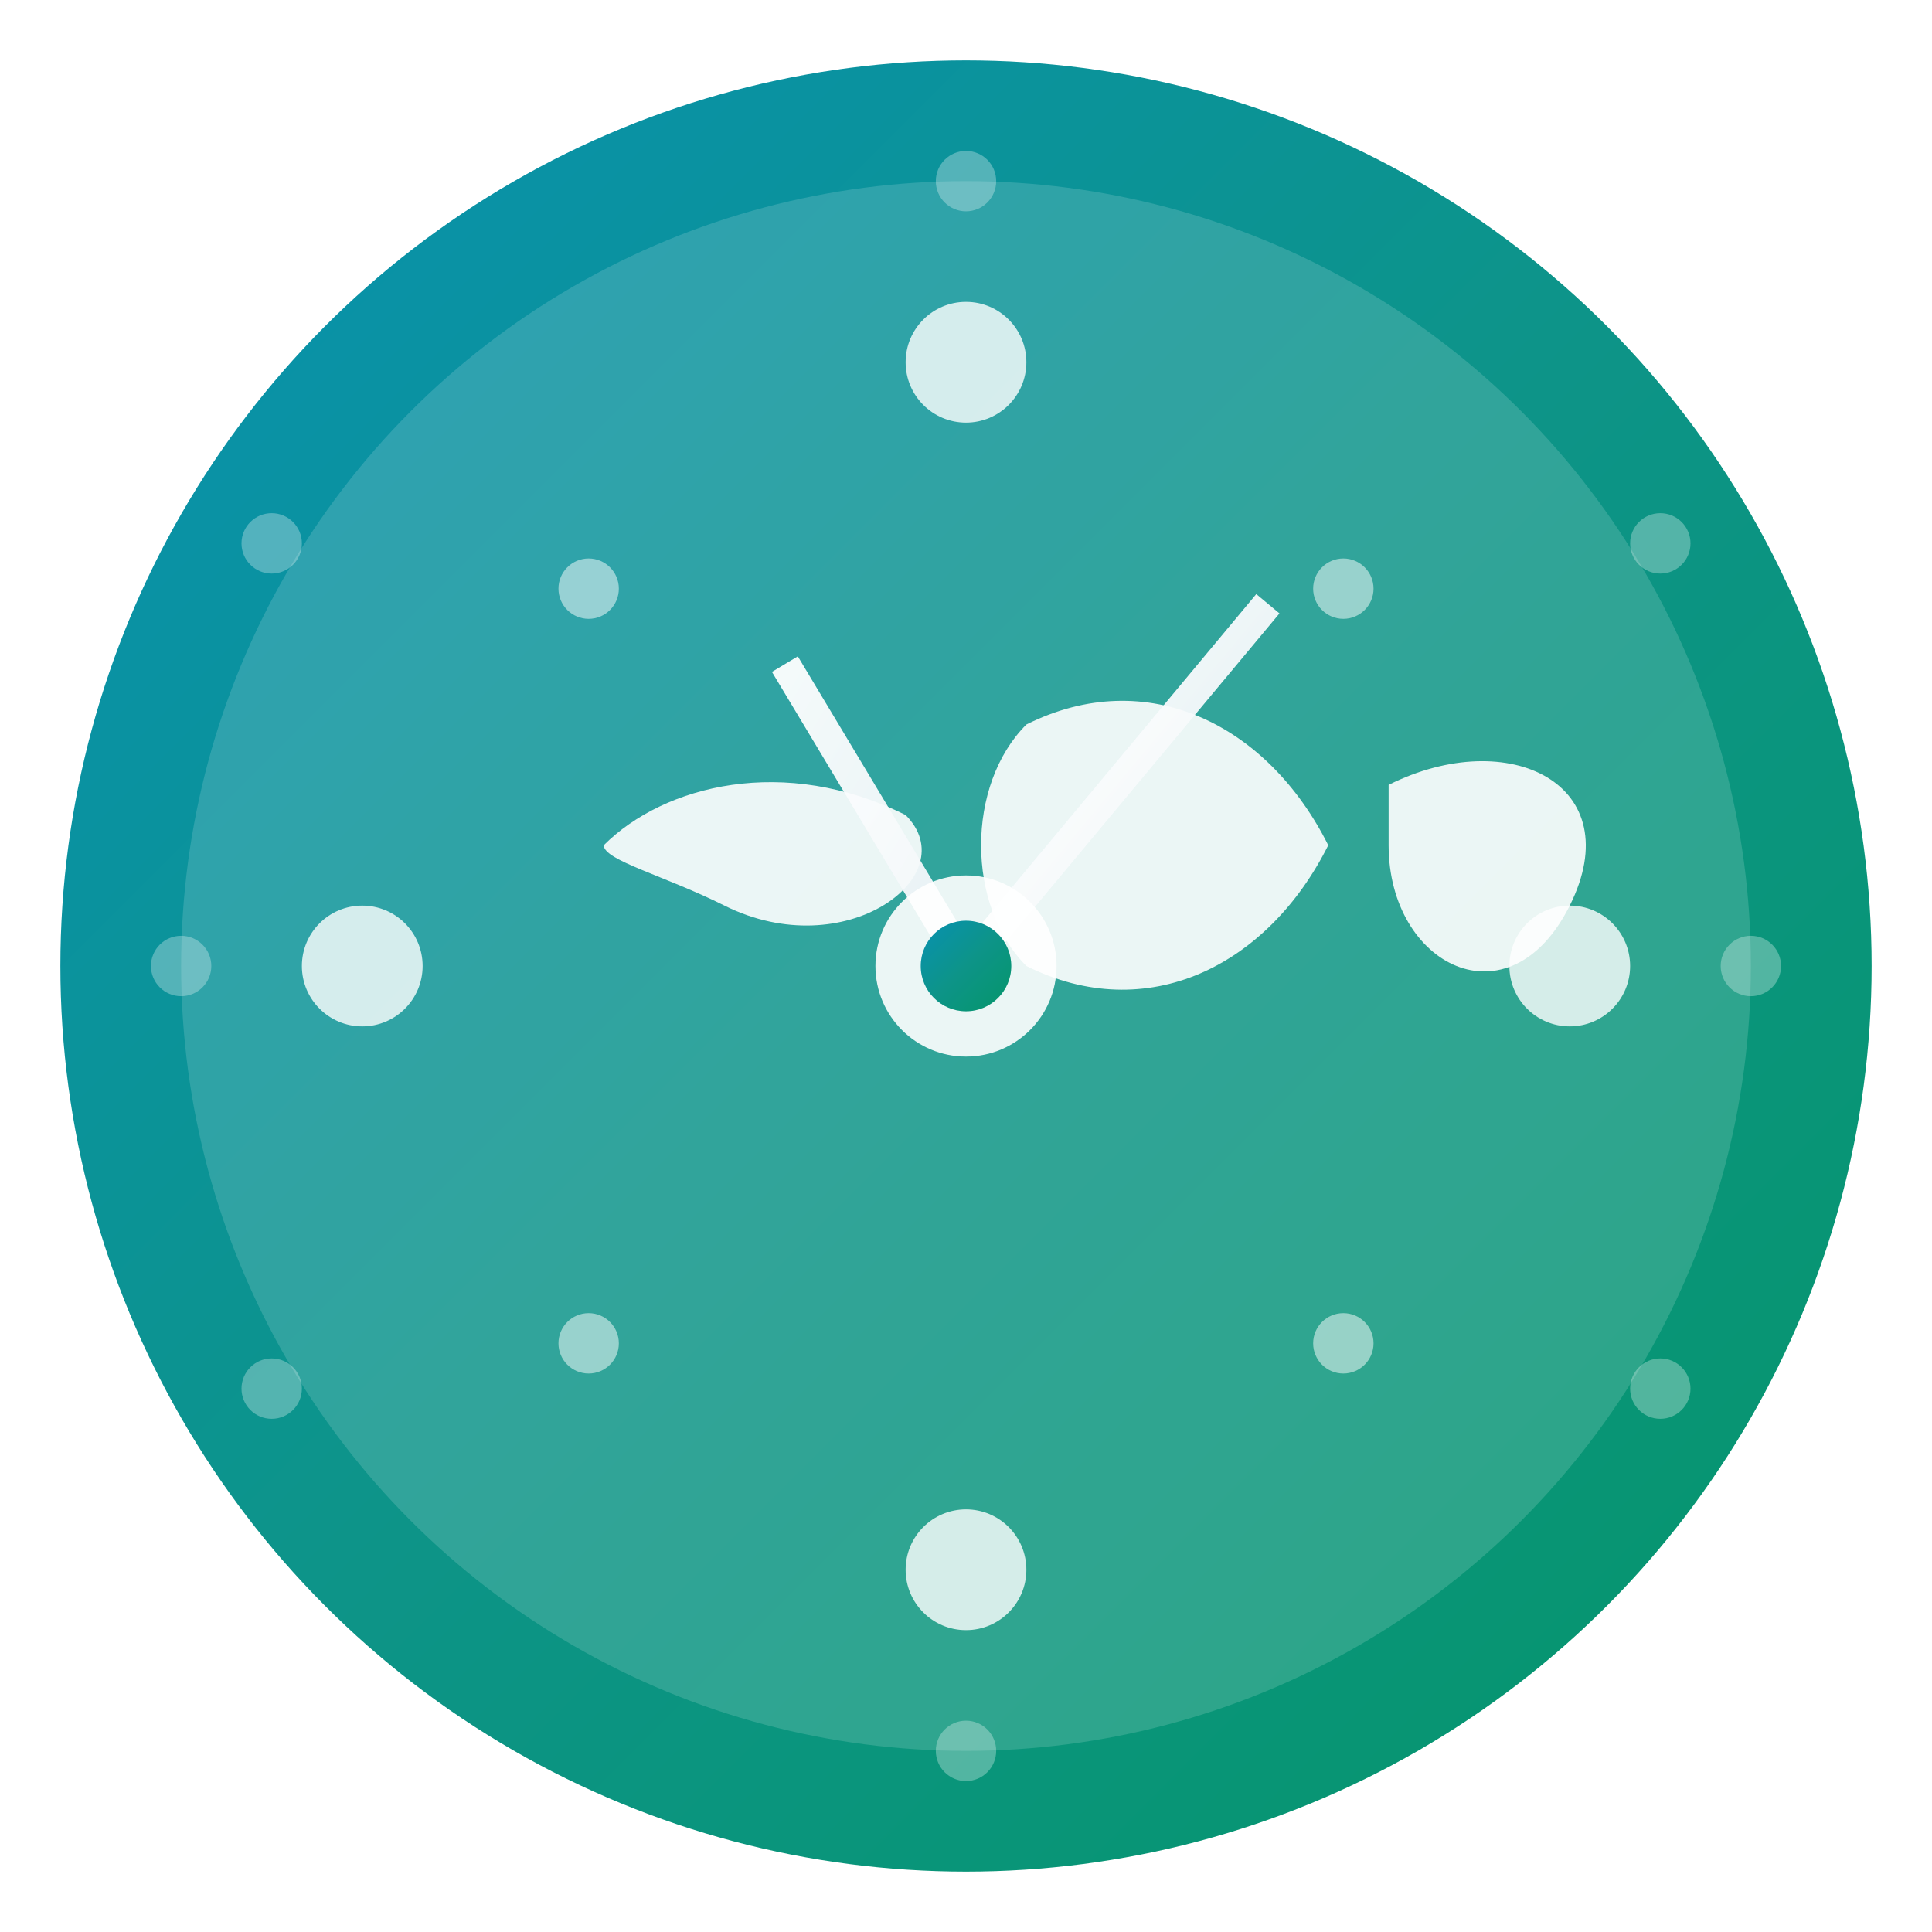 <svg viewBox="0 0 64 64" xmlns="http://www.w3.org/2000/svg">
  <defs>
    <!-- Modern gradient for the main circle -->
    <linearGradient id="mainGradient" x1="0%" y1="0%" x2="100%" y2="100%">
      <stop offset="0%" style="stop-color:#0891b2;stop-opacity:1" />
      <stop offset="50%" style="stop-color:#0d9488;stop-opacity:1" />
      <stop offset="100%" style="stop-color:#059669;stop-opacity:1" />
    </linearGradient>
    
    <!-- Gradient for clock hands -->
    <linearGradient id="handGradient" x1="0%" y1="0%" x2="100%" y2="100%">
      <stop offset="0%" style="stop-color:#ffffff;stop-opacity:1" />
      <stop offset="100%" style="stop-color:#f1f5f9;stop-opacity:1" />
    </linearGradient>
    
    <!-- Subtle shadow -->
    <filter id="softGlow" x="-50%" y="-50%" width="200%" height="200%">
      <feMorphology operator="dilate" radius="1"/>
      <feGaussianBlur stdDeviation="2" result="coloredBlur"/>
      <feMerge>
        <feMergeNode in="coloredBlur"/>
        <feMergeNode in="SourceGraphic"/>
      </feMerge>
    </filter>
  </defs>
  
  <!-- Main circular background -->
  <circle cx="32" cy="32" r="30" fill="url(#mainGradient)" filter="url(#softGlow)"/>
  
  <!-- Inner white circle for contrast -->
  <circle cx="32" cy="32" r="26" fill="#ffffff" opacity="0.15"/>
  
  <!-- World map simplified outline -->
  <g fill="#ffffff" opacity="0.9" stroke="none">
    <!-- Stylized world continents -->
    <path d="M20 28C22 26, 26 25, 30 27C32 29, 28 32, 24 30C22 29, 20 28.5, 20 28Z"/> <!-- Americas -->
    <path d="M34 24C38 22, 42 24, 44 28C42 32, 38 34, 34 32C32 30, 32 26, 34 24Z"/> <!-- Europe/Africa -->
    <path d="M46 26C50 24, 54 26, 52 30C50 34, 46 32, 46 28C46 27, 46 26.5, 46 26Z"/> <!-- Asia -->
  </g>
  
  <!-- Clock face elements -->
  <!-- Hour markers (minimalist dots) -->
  <g fill="#ffffff" opacity="0.8">
    <circle cx="32" cy="12" r="2"/> <!-- 12 -->
    <circle cx="52" cy="32" r="2"/> <!-- 3 -->
    <circle cx="32" cy="52" r="2"/> <!-- 6 -->
    <circle cx="12" cy="32" r="2"/> <!-- 9 -->
  </g>
  
  <!-- Secondary hour markers (smaller) -->
  <g fill="#ffffff" opacity="0.5">
    <circle cx="44.5" cy="19.5" r="1"/> <!-- 2 -->
    <circle cx="44.5" cy="44.5" r="1"/> <!-- 4 -->
    <circle cx="19.5" cy="44.5" r="1"/> <!-- 8 -->
    <circle cx="19.5" cy="19.5" r="1"/> <!-- 10 -->
  </g>
  
  <!-- Clock hands (modern, bold) -->
  <g stroke="url(#handGradient)" strokeWidth="3" strokeLinecap="round">
    <!-- Hour hand pointing to ~10 -->
    <line x1="32" y1="32" x2="26" y2="22" opacity="0.95"/>
    <!-- Minute hand pointing to ~2 -->
    <line x1="32" y1="32" x2="42" y2="20" opacity="0.95"/>
  </g>
  
  <!-- Center hub -->
  <circle cx="32" cy="32" r="3" fill="#ffffff" opacity="0.9"/>
  <circle cx="32" cy="32" r="1.5" fill="url(#mainGradient)"/>
  
  <!-- Time zone indicators around the perimeter -->
  <g fill="#ffffff" opacity="0.3">
    <circle cx="32" cy="6" r="1"/>
    <circle cx="55" cy="18" r="1"/>
    <circle cx="58" cy="32" r="1"/>
    <circle cx="55" cy="46" r="1"/>
    <circle cx="32" cy="58" r="1"/>
    <circle cx="9" cy="46" r="1"/>
    <circle cx="6" cy="32" r="1"/>
    <circle cx="9" cy="18" r="1"/>
  </g>
</svg>